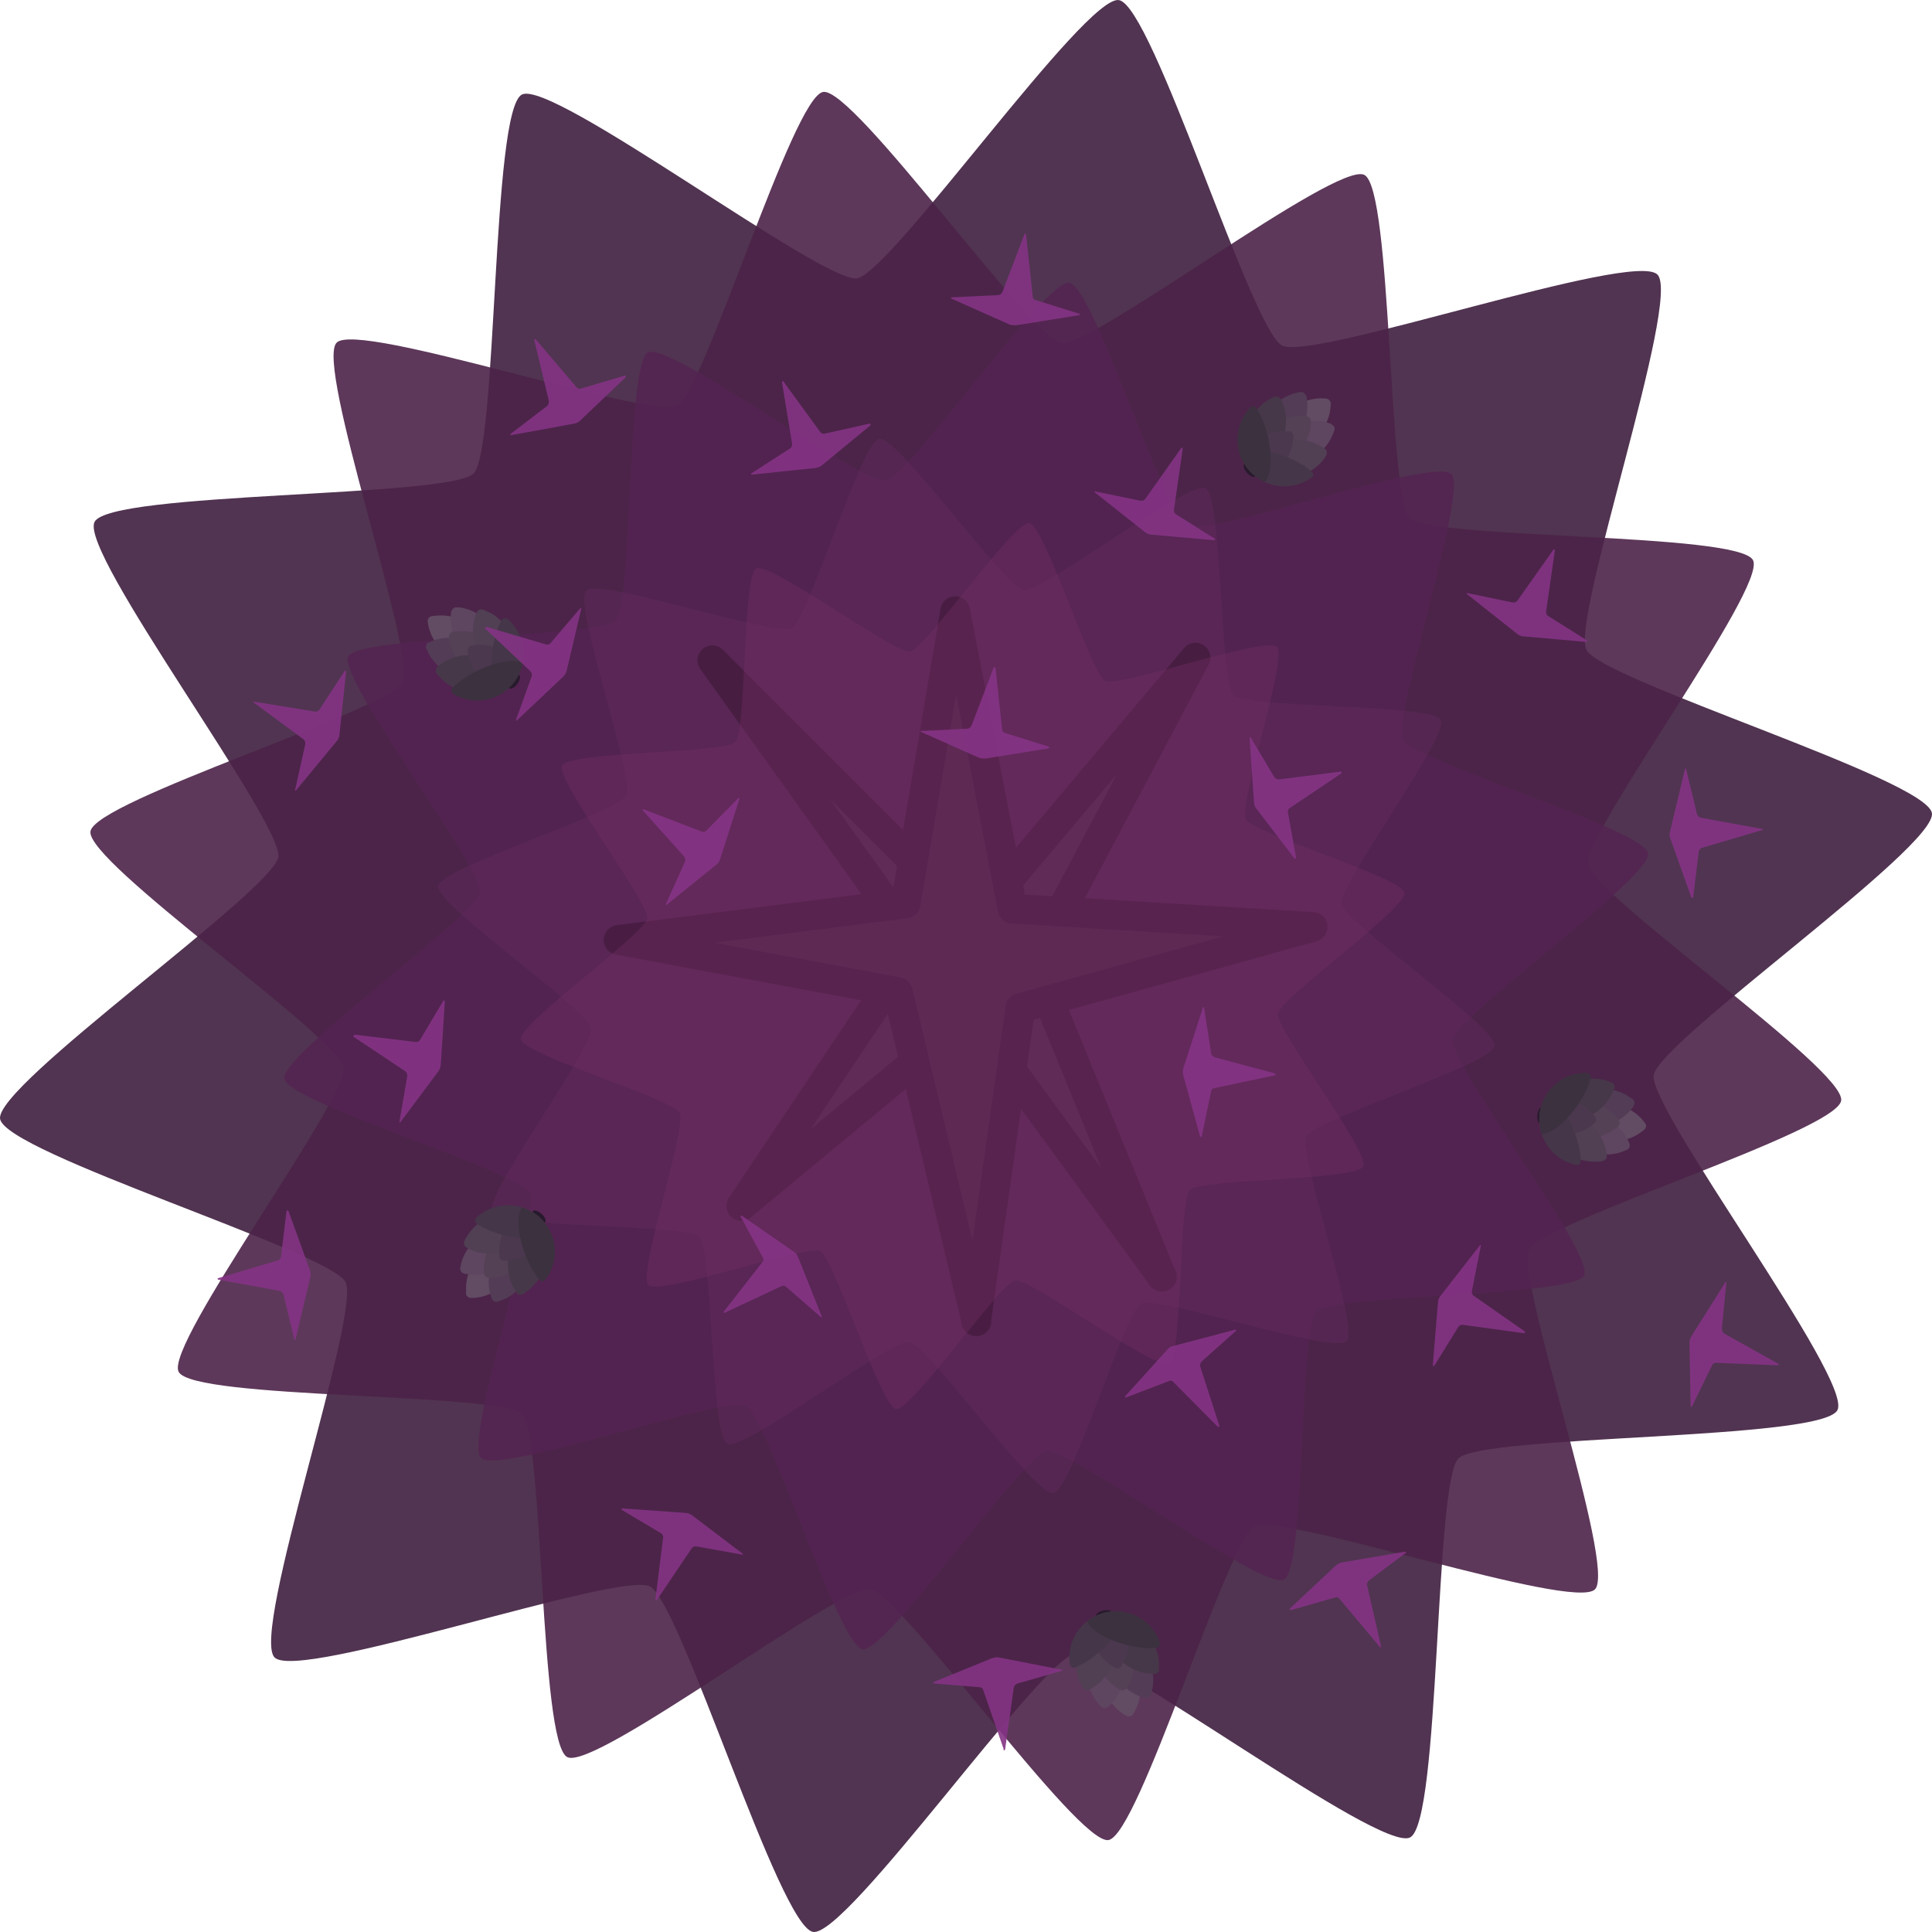 <svg xmlns="http://www.w3.org/2000/svg" width="519.439" height="519.439" viewBox="0 0 137.435 137.435"><path d="M117.904 19.531c1.72 1.72-6.165 24.527-5.054 26.697s24.183 9.181 24.58 11.615c.37 2.408-19.394 16.22-19.79 18.627-.398 2.408 14.18 21.643 13.07 23.839-1.112 2.17-25.242 1.72-26.962 3.44s-1.27 25.85-3.44 26.96c-2.169 1.112-21.43-13.44-23.838-13.07S60.25 137.8 57.843 137.43s-9.419-23.469-11.615-24.58c-2.17-1.111-24.977 6.8-26.697 5.054-1.72-1.747 6.165-24.527 5.054-26.697S.402 82.027.005 79.592c-.37-2.408 19.394-16.219 19.791-18.627.37-2.407-14.182-21.643-13.07-23.839 1.11-2.17 25.24-1.72 26.96-3.44s1.27-25.85 3.44-26.96c2.17-1.112 21.405 13.44 23.84 13.07 2.407-.37 16.218-20.161 18.626-19.79 2.408.37 9.42 23.468 11.615 24.579 2.17 1.111 24.977-6.8 26.697-5.054" class="st2" style="fill:#3f1e3e;fill-opacity:.9;stroke-width:.265"/><path d="M124.704 39.851c1.005 1.958-12.092 19.447-11.722 21.643.344 2.196 18.336 14.605 17.992 16.801-.344 2.197-21.22 8.626-22.198 10.61-1.006 1.985 6.244 22.596 4.683 24.157s-22.225-5.477-24.21-4.472c-1.958 1.006-8.228 21.96-10.398 22.305-2.196.344-14.764-17.516-16.96-17.833-2.196-.344-19.552 12.938-21.537 11.933s-1.667-22.834-3.228-24.395c-1.587-1.561-23.415-1.032-24.42-3.016-1.006-1.958 12.09-19.447 11.72-21.643-.344-2.196-18.335-14.605-17.991-16.801.343-2.196 21.22-8.626 22.198-10.61 1.006-1.985-6.244-22.596-4.683-24.157s22.225 5.477 24.21 4.472c1.957-1.006 8.228-21.96 10.398-22.305 2.196-.344 14.763 17.516 16.96 17.833 2.195.344 19.552-12.938 21.536-11.932 1.985 1.005 1.667 22.833 3.228 24.394s23.416 1.032 24.422 3.016" class="st16" style="fill:#4c2349;fill-opacity:.9;stroke-width:.265"/><g transform="translate(-.207 -.048)scale(.265)"><ellipse cx="336.2" cy="126.4" class="st15" rx="1" ry="2.2" style="fill:#281a2d;fill-opacity:1" transform="rotate(-41 336.267 126.335)"/><path d="M356.9 107.2c-6.9-.8-13.2 4.2-14 11.2 0 .7-.1 1.5 0 2.2 6.9 1.4 13.5-3 14.9-9.9.1-.7.2-1.4.2-2.2 0-.6-.5-1.2-1.1-1.3" class="st7" style="fill:#624c63"/><path d="M351.4 106.3c1.6 6.8-2.6 13.6-9.4 15.3-.7.2-1.4.3-2.2.3-2.2-6.6 1.4-13.8 8-16 .7-.2 1.4-.4 2.1-.5.6 0 1.2.3 1.4 1z" class="st18" style="fill:#533c56"/><path d="M358.2 114c-6.5-2.6-13.9.7-16.4 7.2q-.45 1.05-.6 2.1c6.3 3.1 13.9.6 17-5.7.3-.7.6-1.3.8-2 .2-.6-.2-1.3-.8-1.5z" class="st1" style="fill:#5e4560"/><path d="M351.6 111.9c-6.9-.8-13.2 4.2-14 11.2 0 .7-.1 1.5 0 2.2 6.9 1.4 13.5-3 14.9-9.9.1-.7.2-1.4.2-2.2 0-.6-.5-1.2-1.1-1.3" class="st17" style="fill:#544156"/><path d="M356.4 120.7c-5.6-4.2-13.6-3-17.7 2.7-.4.6-.8 1.2-1.1 1.9 5.2 4.6 13.2 4.1 17.9-1.1.5-.5.9-1.1 1.3-1.8.3-.6.2-1.3-.3-1.7z" class="st14" style="fill:#513f54"/><path d="M344.5 107.1c3.3 6.1 1.1 13.8-5.1 17.2-.6.3-1.3.6-2 .9-3.9-5.8-2.3-13.7 3.6-17.5.6-.4 1.3-.8 1.9-1s1.3 0 1.6.6z" class="st12" style="fill:#463849"/><path d="M346.9 116c-3.5-.4-7.1.7-9.7 3-3 2.6-1.3 3.4-1.1 7.3 3.9.8 4.6 2.7 7.6.1 2.7-2.3 4.2-5.7 4.3-9.2 0-.6-.5-1.2-1.1-1.3z" class="st0" style="fill:#4b384f"/><path d="M352.9 128.3c-5.5 4.1-13.3 2.9-17.4-2.6-.9-1.2-1.5-2.5-1.9-3.9 3.4-2.4 14.3.4 19.4 5.1.4.4.4 1 0 1.4l-.2.1z" class="st8" style="fill:#453649"/><path d="M336.5 109.5c-4.8 4.9-4.7 12.8.2 17.6 1.1 1 2.3 1.9 3.6 2.5 2.9-3 1.6-14.2-2.3-19.9-.3-.4-.9-.6-1.3-.3 0 0-.1 0-.2.1" class="st3" style="fill:#3c313f"/></g><path d="M103.246 33.713c1.217 1.217-4.234 17.357-3.44 18.891.794 1.535 17.145 6.377 17.436 8.097.291 1.693-13.626 11.562-13.89 13.255-.265 1.72 10.107 15.24 9.34 16.775-.768 1.535-17.834 1.323-19.05 2.566-1.218 1.244-.768 18.283-2.303 19.077s-15.187-9.393-16.906-9.128c-1.694.29-11.378 14.34-13.07 14.076-1.72-.265-6.774-16.537-8.309-17.304s-17.621 4.921-18.838 3.704c-1.244-1.217 4.233-17.357 3.44-18.891-.794-1.535-17.146-6.377-17.437-8.097-.29-1.693 13.626-11.562 13.891-13.255.265-1.72-10.107-15.24-9.34-16.775s17.833-1.323 19.024-2.566c1.217-1.244.767-18.283 2.302-19.077 1.534-.794 15.187 9.393 16.907 9.128 1.693-.29 11.35-14.34 13.07-14.075 1.72.264 6.773 16.536 8.308 17.303 1.535.768 17.621-4.921 18.838-3.704z" class="st4" style="fill:#542451;fill-opacity:.8;stroke-width:.265"/><path d="M82.661 90.81 69.088 72.237 52.737 85.783 65.172 67.21l-14.5-20.24 18.575 18.574 15.795-18.76-11.509 21.723 9.102 22.304Z" class="st6" style="fill:#492c3f;stroke:#280d20;stroke-width:2.117px;stroke-linecap:square;stroke-linejoin:round"/><path d="M69.458 93.985 63.876 70.57l-19.87-3.705 20.425-2.592 3.52-20.797 4.074 21.167 21.352 1.296-20.797 5.768-3.148 22.278z" class="st5" style="fill:#3f2737;stroke:#2b0d22;stroke-width:2.117px;stroke-linecap:square;stroke-linejoin:round"/><path d="M102.478 51.229c.609 1.19-7.276 11.747-7.037 13.07.211 1.323 11.086 8.784 10.874 10.107s-12.78 5.239-13.388 6.43 3.81 13.626 2.857 14.578c-.926.953-13.414-3.28-14.605-2.672-1.19.608-4.92 13.255-6.244 13.467s-8.943-10.53-10.24-10.742c-1.322-.212-11.773 7.832-12.964 7.223-1.19-.608-1.032-13.785-1.984-14.71-.953-.927-14.129-.583-14.737-1.773-.609-1.191 7.276-11.748 7.038-13.07-.212-1.324-11.087-8.785-10.875-10.108s12.78-5.239 13.388-6.43-3.81-13.625-2.857-14.578c.926-.952 13.414 3.28 14.605 2.672 1.19-.608 4.92-13.255 6.244-13.467s8.943 10.53 10.24 10.742c1.322.212 11.773-7.832 12.964-7.223 1.19.609 1.032 13.785 1.984 14.71.953.927 14.129.583 14.737 1.774" class="st9" style="fill:#5e2958;fill-opacity:.6;stroke-width:.265"/><path d="M90.837 46.016c.794.794-2.752 11.245-2.223 12.25.503 1.006 11.113 4.128 11.298 5.24.185 1.11-8.837 7.487-8.996 8.598s6.562 9.87 6.06 10.875c-.504 1.005-11.537.873-12.33 1.667-.794.793-.503 11.853-1.482 12.356-1.006.529-9.843-6.086-10.954-5.9s-7.355 9.286-8.467 9.127c-1.11-.158-4.392-10.715-5.397-11.218-1.006-.503-11.404 3.202-12.224 2.408-.794-.794 2.752-11.245 2.223-12.25-.503-1.006-11.113-4.128-11.298-5.24-.185-1.11 8.837-7.487 8.996-8.598.158-1.111-6.562-9.87-6.06-10.875s11.537-.873 12.33-1.666c.794-.794.503-11.854 1.482-12.356 1.005-.503 9.843 6.085 10.954 5.9s7.355-9.287 8.466-9.128c1.112.158 4.393 10.715 5.398 11.218s11.404-3.201 12.224-2.408" class="st13" style="fill:#722d63;fill-opacity:.4;stroke-width:.265"/><g transform="translate(-.207 -.048)scale(.265)"><ellipse cx="297.4" cy="433.2" class="st15" rx="2.2" ry="1" style="fill:#281a2d;fill-opacity:1" transform="rotate(-13.5 298.54 434.571)"/><path d="M304.8 460.5c3.9-5.8 2.4-13.7-3.4-17.6-.6-.4-1.3-.8-1.9-1.1-4.4 5.4-3.6 13.4 1.9 17.8q.9.75 1.8 1.2c.5.3 1.3.1 1.7-.4z" class="st7" style="fill:#624c63"/><path d="M308.2 456c-6.8-1.7-10.9-8.6-9.2-15.3.2-.7.4-1.4.7-2.1 6.9 1.1 11.6 7.6 10.5 14.5-.1.7-.3 1.4-.5 2.1-.2.6-.9.9-1.5.8" class="st18" style="fill:#533c56"/><path d="M298.2 458.4c5.3-4.6 5.8-12.6 1.2-17.9-.5-.6-1-1.1-1.6-1.5-5.7 4.1-6.9 12-2.8 17.7.4.6.9 1.1 1.4 1.7.5.4 1.2.4 1.7 0z" class="st1" style="fill:#5e4560"/><path d="M303.1 453.5c3.9-5.8 2.4-13.7-3.4-17.6-.6-.4-1.3-.8-1.9-1.1-4.4 5.4-3.6 13.4 1.9 17.8q.9.75 1.8 1.2c.5.3 1.3.1 1.7-.4z" class="st17" style="fill:#544156"/><path d="M293.1 453.8c6.3-3.1 8.9-10.7 5.8-16.9-.3-.7-.7-1.3-1.1-1.9-6.5 2.5-9.8 9.8-7.3 16.4.3.7.6 1.3 1 2 .4.5 1 .7 1.6.5z" class="st14" style="fill:#513f54"/><path d="M310.7 449.5c-7 .1-12.8-5.4-12.9-12.4 0-.7 0-1.5.2-2.2 7-.7 13.2 4.3 13.9 11.3v2.2c0 .6-.6 1.1-1.2 1.2z" class="st12" style="fill:#463849"/><path d="M301.7 447.5c2-2.9 2.6-6.6 1.8-10-.9-3.8-2.4-2.8-6-4.4-2.5 3.1-4.5 2.9-3.6 6.7.8 3.4 3.1 6.4 6.2 8.1.5.3 1.3.1 1.7-.4z" class="st0" style="fill:#4b384f"/><path d="M288 447.1c-1.1-6.8 3.5-13.1 10.3-14.2 1.5-.2 2.9-.2 4.4 0 .6 4.1-7 12.5-13.4 14.9-.5.2-1 0-1.2-.6v-.2z" class="st8" style="fill:#453649"/><path d="M312.2 441.3c-2.1-6.5-9.1-10.1-15.7-8q-2.1.75-3.9 2.1c1.4 3.9 11.9 7.9 18.7 7.1.5 0 .9-.5.8-1.1v-.2z" class="st3" style="fill:#3c313f"/></g><g transform="translate(-.207 -.048)scale(.265)"><ellipse cx="414.2" cy="299.2" class="st15" rx="2.2" ry="1" style="fill:#281a2d;fill-opacity:1" transform="rotate(-83.3 414.53 299.21)"/><path d="M442.4 301.7c-4.1-5.7-12-6.9-17.7-2.8-.6.4-1.1.9-1.7 1.4 3.6 6 11.4 8 17.4 4.4.6-.4 1.2-.8 1.8-1.3.5-.4.6-1.2.2-1.7" class="st7" style="fill:#624c63"/><path d="M439.4 297c-3.9 5.8-11.8 7.3-17.6 3.4-.6-.4-1.2-.9-1.7-1.4 3.4-6.1 11.1-8.3 17.2-4.9l1.8 1.2c.5.4.6 1.1.2 1.7z" class="st18" style="fill:#533c56"/><path d="M438.2 307.2c-2.5-6.5-9.8-9.8-16.3-7.3-.7.3-1.3.6-2 1 1.9 6.7 8.9 10.6 15.6 8.7.7-.2 1.4-.5 2.1-.8.6-.3.8-1 .6-1.6" class="st1" style="fill:#5e4560"/><path d="M435.3 300.9c-4.1-5.7-12-6.9-17.7-2.8-.6.4-1.1.9-1.7 1.4 3.6 6 11.4 8 17.4 4.4.6-.4 1.2-.8 1.8-1.3.5-.4.6-1.2.2-1.7" class="st17" style="fill:#544156"/><path d="M432.1 310.4c-.7-7-6.9-12-13.9-11.3-.7 0-1.4.2-2.2.4.1 7 5.9 12.6 12.9 12.5.7 0 1.5 0 2.2-.2.6-.1 1.1-.7 1-1.4" class="st14" style="fill:#513f54"/><path d="M434.1 292.4c-2.3 6.6-9.5 10.1-16.1 7.8-.7-.2-1.4-.5-2-.9 1.7-6.8 8.6-10.9 15.4-9.2.7.2 1.4.4 2.1.7.6.3.9 1 .7 1.6z" class="st12" style="fill:#463849"/><path d="M429.1 300.1c-2.1-2.9-5.3-4.7-8.8-5.2-3.9-.5-3.4 1.3-6.2 4.1 2 3.4 1.1 5.2 5 5.7 3.5.4 7.1-.7 9.7-3 .5-.4.6-1.2.2-1.7z" class="st0" style="fill:#4b384f"/><path d="M424 312.9c-6.7-1.3-11.1-7.9-9.8-14.6.3-1.4.8-2.8 1.6-4.1 4.1.9 9.3 10.9 9.3 17.7 0 .5-.4 1-.9 1z" class="st8" style="fill:#453649"/><path d="M426.9 288.2c-6.9-.3-12.6 5.1-12.9 12 0 1.5.2 3 .6 4.4 4.2 0 11.6-8.4 13.2-15.1.1-.5-.2-1-.7-1.2h-.2z" class="st3" style="fill:#3c313f"/></g><g transform="translate(-.207 -.048)scale(.265)"><ellipse cx="138.8" cy="183" class="st15" rx="2.2" ry="1" style="fill:#281a2d;fill-opacity:1" transform="rotate(-53.9 138.992 183.045)"/><path d="M115.6 167c.8 6.9 7.1 11.9 14 11.1.7 0 1.4-.2 2.2-.4-.2-7-6-12.5-13-12.3-.7 0-1.5.1-2.2.2-.6.1-1.1.8-1 1.4" class="st7" style="fill:#624c63"/><path d="M115.8 172.7c6.3-3.1 13.9-.6 17 5.7.3.7.6 1.3.8 2-6 3.6-13.8 1.8-17.4-4.2-.4-.6-.7-1.3-1-2-.2-.6 0-1.3.6-1.6z" class="st18" style="fill:#533c56"/><path d="M121.9 164.3c-1 6.9 3.7 13.4 10.7 14.4.7.1 1.5.2 2.2.1 1.6-6.8-2.5-13.6-9.3-15.3-.7-.2-1.4-.3-2.2-.3-.6 0-1.2.4-1.3 1.1z" class="st1" style="fill:#5e4560"/><path d="M121.3 171.2c.8 6.9 7.1 11.9 14 11.1.7 0 1.4-.2 2.2-.4-.2-7-6-12.5-13-12.3-.7 0-1.5.1-2.2.2-.6.1-1.1.8-1 1.4" class="st17" style="fill:#544156"/><path d="M128.8 164.5c-2.8 6.4.2 13.9 6.6 16.7.7.3 1.4.5 2.1.7 3.3-6.1 1.1-13.8-5.1-17.2-.6-.3-1.3-.6-2-.9-.6-.2-1.3.1-1.6.7" class="st14" style="fill:#513f54"/><path d="M118.2 179.2c5.2-4.6 13.2-4.1 17.9 1.1.5.6.9 1.1 1.3 1.8-4.8 5.1-12.8 5.3-17.9.5-.5-.5-1-1.1-1.5-1.6-.4-.5-.3-1.3.2-1.7z" class="st12" style="fill:#463849"/><path d="M126.3 174.9c.4 3.5 2.3 6.7 5.1 8.8 3.2 2.3 3.6.5 7.4-.6 0-3.9 1.6-5.1-1.6-7.4-2.9-2.1-6.5-2.9-9.9-2.2-.6.1-1.1.8-1 1.4" class="st0" style="fill:#4b384f"/><path d="M137 166.3c5.2 4.5 5.8 12.3 1.3 17.5-1 1.1-2.1 2.1-3.4 2.8-3.1-2.8-2.8-14 .6-20 .3-.5.8-.6 1.3-.4 0 0 .1 0 .2.1" class="st8" style="fill:#453649"/><path d="M122.4 186.4c5.8 3.6 13.5 1.8 17.1-4.1.8-1.3 1.3-2.6 1.6-4.1-3.6-2.1-14.2 1.7-18.9 6.7-.4.4-.3 1 0 1.4 0 0 .1 0 .2.1" class="st3" style="fill:#3c313f"/></g><g transform="translate(-.207 -.048)scale(.265)"><ellipse cx="145.4" cy="327" class="st15" rx="1" ry="2.2" style="fill:#281a2d;fill-opacity:1" transform="rotate(-48.2 145.178 326.788)"/><path d="M127.2 348.6c7 0 12.6-5.8 12.5-12.8 0-.7 0-1.5-.2-2.2-7-.5-13.1 4.7-13.6 11.7v2.2c0 .6.7 1.1 1.3 1.1" class="st7" style="fill:#624c63"/><path d="M132.8 348.8c-2.5-6.5.8-13.8 7.4-16.3q1.05-.45 2.1-.6c3 6.3.4 13.9-5.9 16.9-.7.3-1.3.6-2.1.8-.6.1-1.3-.2-1.5-.8" class="st18" style="fill:#533c56"/><path d="M125.1 342c6.8 1.7 13.7-2.4 15.4-9.1.2-.7.3-1.4.4-2.2-6.6-2.3-13.8 1.2-16.1 7.8-.2.7-.4 1.4-.5 2.1 0 .6.3 1.2.9 1.4z" class="st1" style="fill:#5e4560"/><path d="M132 343.2c7 0 12.6-5.8 12.5-12.8 0-.7 0-1.5-.2-2.2-7-.5-13.1 4.7-13.6 11.7v2.2c0 .6.7 1.1 1.3 1.1" class="st17" style="fill:#544156"/><path d="M126 335.1c6.1 3.4 13.8 1.2 17.2-4.9.4-.6.7-1.3.9-2-5.8-3.9-13.7-2.5-17.6 3.3-.4.6-.8 1.2-1.1 1.9-.2.6 0 1.3.5 1.6z" class="st14" style="fill:#513f54"/><path d="M139.5 347.2c-4.1-5.7-2.8-13.6 2.9-17.7.6-.4 1.2-.8 1.9-1.1 4.6 5.3 4 13.3-1.4 17.9-.6.5-1.2.9-1.8 1.3-.6.3-1.3.2-1.7-.4z" class="st12" style="fill:#463849"/><path d="M136.1 338.6c3.5 0 6.9-1.6 9.3-4.2 2.6-2.9.9-3.6.2-7.4-3.9-.3-4.9-2.1-7.6.8-2.4 2.6-3.5 6.2-3.2 9.7 0 .6.7 1.1 1.3 1.1" class="st0" style="fill:#4b384f"/><path d="M128.6 327.1c5-4.7 12.8-4.5 17.6.4 1 1.1 1.8 2.3 2.4 3.7-3.1 2.8-14.2 1.4-19.9-2.6-.4-.3-.5-.9-.2-1.3 0 0 0-.1.1-.2" class="st8" style="fill:#453649"/><path d="M147.2 343.7c4.2-5.5 3.1-13.2-2.4-17.4-1.2-.9-2.5-1.6-3.9-2-2.5 3.4.2 14.3 4.8 19.5.3.4 1 .4 1.4 0z" class="st3" style="fill:#3c313f"/></g><path d="m418.2 147.7-2.4 16.7c0 .4.1.8.5 1.1l10.5 6.6c.1 0 .1.2 0 .3 0 0-.1.1-.2.1l-16.9-1.5c-.6 0-1.2-.3-1.7-.7l-13.5-10.7v-.2h.2l12.1 2.5c.5.1 1.1-.1 1.4-.6l9.6-13.6s.2-.1.3 0v.2zm-8.1 210.4-16.7-2.3c-.4 0-.8.1-1.1.5l-6.5 10.5c0 .1-.2.1-.3 0 0 0-.1-.1-.1-.2l1.4-16.9c0-.6.3-1.2.7-1.7l10.6-13.6h.2v.2l-2.4 12.1c-.1.6.1 1.1.6 1.4l13.6 9.5s.1.2 0 .3h-.2zm-39 84.1-10.8-12.9c-.3-.3-.7-.5-1.1-.3l-11.9 3.4c-.1 0-.2 0-.3-.2v-.2l12.4-11.6c.5-.4 1-.7 1.6-.8l17-2.9s.2 0 .2.1v.2l-9.9 7.4c-.4.3-.7.9-.5 1.5l3.7 16.2c0 .1 0 .2-.2.3h-.2zM270.2 469.7l-5.5-15.9c-.1-.4-.5-.7-.9-.7l-12.3-1c-.1 0-.2-.1-.2-.2 0 0 0-.2.1-.2l15.7-6.4c.6-.2 1.2-.3 1.8-.2l16.9 3.3s.2 0 .1.2c0 0 0 .1-.1.1l-11.9 3.4c-.5.2-.9.6-1 1.2l-2.3 16.5c0 .1-.1.2-.3.2 0 0-.1 0-.2-.1zM59.3 343.3l16.1-4.8c.4-.1.7-.5.8-.9l1.5-12.3c0-.1.1-.2.3-.2 0 0 .1 0 .2.1l5.8 16c.2.6.2 1.2.1 1.8l-4 16.8s-.1.1-.2.1c0 0-.1 0-.1-.1l-2.9-12c-.1-.5-.6-1-1.1-1.1l-16.4-3c-.1 0-.2-.1-.2-.3 0 0 0-.1.1-.2zm418.9 23.4-16.8-.7c-.4 0-.8.2-1 .6l-5.4 11.1c0 .1-.2.2-.3.1 0 0-.1-.1-.1-.2l-.3-17c0-.6.2-1.2.5-1.7l9.2-14.6s.1-.1.2 0v.2l-1.2 12.3c0 .6.2 1.1.7 1.4l14.5 8.1c.1 0 .1.2 0 .3 0 0-.1.1-.2.1zM173.5 217.4l15.7 6c.4.2.8 0 1.1-.2l8.7-8.8h.3v.2l-5.2 16.2c-.2.6-.5 1.1-1 1.5l-13.4 10.8h-.2v-.2l5.1-11.3c.2-.5.1-1.1-.2-1.5l-11.1-12.4v-.3zM68.8 188.5l16.6 2.7c.4 0 .8-.1 1.1-.5l6.8-10.4c0-.1.2-.1.3 0 0 0 .1.1.1.2l-1.8 16.9c0 .6-.3 1.2-.7 1.7l-11 13.3H80v-.2l2.7-12.1c.1-.5 0-1.1-.5-1.5l-13.4-9.9s-.1-.2 0-.3h.2zm75.9-97.1 10.9 12.8c.3.3.7.5 1.1.3l11.8-3.5c.1 0 .2 0 .3.2v.2l-12.3 11.7c-.4.4-1 .7-1.6.8L138 117s-.2 0-.2-.1v-.2l9.8-7.5c.4-.3.6-.9.5-1.5l-3.9-16.2c0-.1 0-.2.2-.3h.2zm66.4 11.2 9.9 13.6c.3.3.7.5 1.1.4l12.1-2.7c.1 0 .2 0 .3.2v.2l-13.1 10.8c-.5.4-1.1.6-1.7.7l-17.1 1.8s-.2 0-.2-.1v-.2l10.4-6.7c.5-.3.7-.9.6-1.4l-2.7-16.4c0-.1 0-.2.2-.3h.2zM473.8 223l-16.2 4.8c-.4.1-.7.5-.8.9l-1.5 12.3c0 .1-.1.2-.3.2 0 0-.2 0-.2-.1l-5.7-16q-.3-.9 0-1.8l4-16.7s0-.2.2-.1c0 0 .1 0 .1.1l2.9 12c.1.5.6 1 1.1 1.1l16.4 3c.1 0 .2.1.2.3 0 0 0 .1-.2.2zM318.3 120.4l-2.4 16.7c0 .4.1.8.5 1.1l10.5 6.6c.1 0 .1.2 0 .3 0 0-.1.1-.2.1l-16.9-1.5c-.6 0-1.2-.3-1.7-.7l-13.5-10.7v-.2h.2l12.1 2.5c.5.1 1.1-.1 1.4-.6l9.6-13.6s.2-.1.3 0v.2zM95.8 277.9l16.7 2c.4 0 .8-.2 1-.5l6.3-10.6c0-.1.2-.1.3 0 0 0 .1.1.1.2l-1.1 17c0 .6-.3 1.2-.6 1.7l-10.3 13.8h-.2v-.2l2.1-12.2c0-.6-.1-1.1-.6-1.4l-13.8-9.2c-.1 0-.1-.2 0-.3 0 0 .1-.1.2 0z" class="st10" style="fill:#843484;fill-opacity:.9" transform="translate(-.207 -.048)scale(.265)"/><path d="m176.7 429.6 2.1-16.7c0-.4-.1-.8-.5-1.1l-10.6-6.3c-.1 0-.1-.2 0-.3 0 0 .1-.1.2-.1l16.9 1.2c.6 0 1.2.3 1.7.6l13.7 10.4s.1.1 0 .2h-.2l-12.2-2.2c-.6-.1-1.1.1-1.4.6l-9.3 13.8s-.2.1-.3 0v-.2z" class="st11" style="fill:#843484;fill-opacity:.9" transform="translate(-.207 -.048)scale(.265)"/><path d="m327.6 383.1-11.9-12c-.3-.3-.8-.4-1.1-.2l-11.5 4.4c-.1 0-.2 0-.3-.1v-.2l11.4-12.6q.6-.75 1.5-.9l16.7-4.4s.2 0 .2.1v.2l-9.2 8.2c-.4.4-.6 1-.4 1.5l5.1 15.8c0 .1 0 .2-.2.3h-.2zm-132.5-30.9 10.4-13.3c.3-.3.3-.8 0-1.2l-5.9-10.9c0-.1 0-.2.1-.3h.2l14 9.7c.5.3.9.8 1.1 1.4l6.4 16v.2h-.2l-9.3-8.1c-.4-.4-1-.5-1.5-.2l-15.1 7.1c-.1 0-.2 0-.3-.1v-.2zM268 179.2l1.8 16.8c0 .4.3.8.7.9l11.8 3.7c.1 0 .2.2.1.3 0 0 0 .1-.2.2l-16.8 2.7c-.6 0-1.2 0-1.8-.2l-15.7-7s-.1-.1 0-.2h.1l12.3-.6c.6 0 1.1-.4 1.3-.9l5.9-15.5c0-.1.2-.2.3-.1 0 0 .1 0 .1.2zM276.2 63l1.8 16.8c0 .4.3.8.7.9l11.8 3.7c.1 0 .2.2.1.3 0 0 0 .1-.2.1l-16.8 2.7c-.6 0-1.2 0-1.8-.2l-15.7-7s-.1-.1 0-.2c0 0 0-.1.2-.1l12.3-.6c.6 0 1.1-.4 1.3-.9l5.9-15.5c0-.1.2-.2.3-.1 0 0 .1 0 .1.2zm67 225.8-16.5 3.5c-.4 0-.7.4-.8.8l-2.5 12.1c0 .1-.1.2-.3.2 0 0-.1 0-.2-.2l-4.5-16.4c-.2-.6-.1-1.2 0-1.8l5.3-16.4s.1-.1.2-.1c0 0 .1 0 .1.1l1.9 12.2c0 .6.5 1 1 1.2l16.1 4.3c.1 0 .2.2.2.3 0 0 0 .1-.2.2zm17.8-81.1-14 9.4c-.4.2-.5.7-.5 1.1l2.2 12.2c0 .1 0 .2-.2.3h-.2L338 217.2c-.4-.5-.6-1.1-.6-1.7l-1.2-17.2s0-.2.1-.2h.2l6.3 10.6c.3.5.8.7 1.4.7l16.5-2.1c.1 0 .2 0 .2.2v.2zM131.2 168.4l16.2 4.8c.4.1.8 0 1.1-.3l8-9.4s.2-.1.3 0v.2l-3.9 16.5c-.1.6-.5 1.1-.9 1.6l-12.5 11.8h-.2v-.2l4.2-11.6c.2-.5 0-1.1-.4-1.5L131 168.9v-.3h.2z" class="st10" style="fill:#843484;fill-opacity:.9" transform="translate(-.207 -.048)scale(.265)"/></svg>